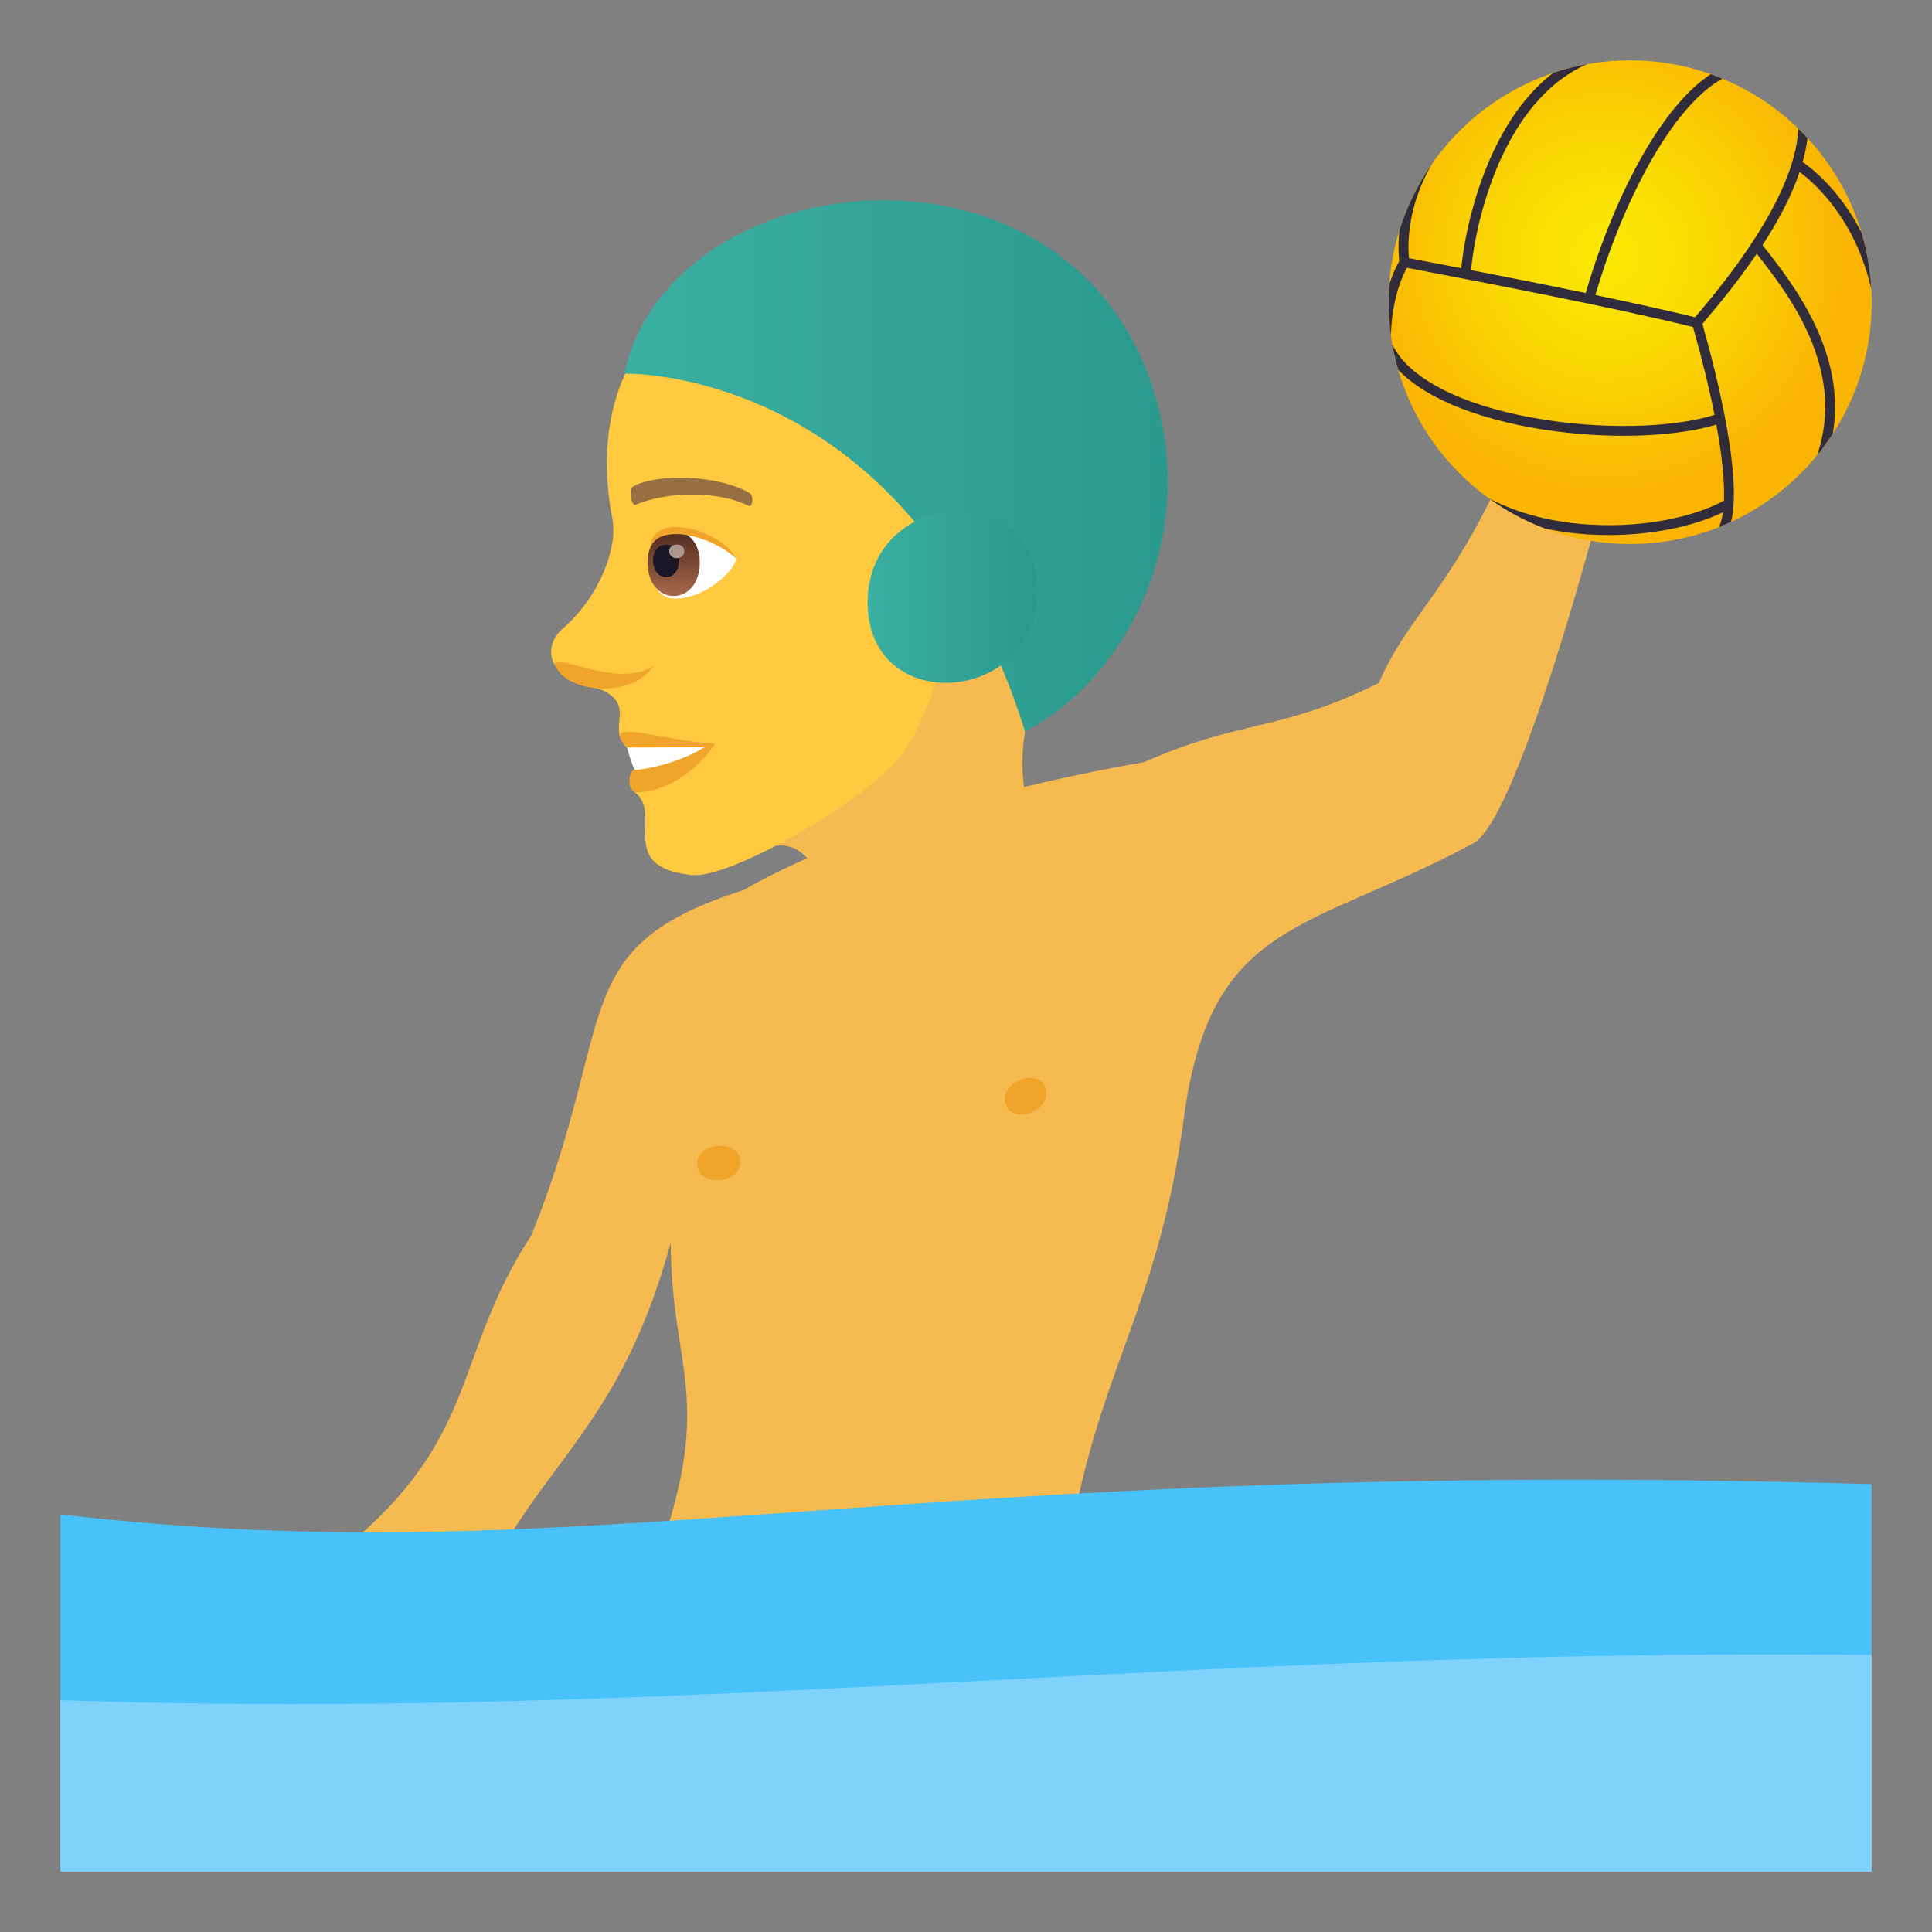 <?xml version="1.0" encoding="utf-8"?>
<!-- Generator: Adobe Illustrator 15.0.0, SVG Export Plug-In . SVG Version: 6.00 Build 0)  -->
<!DOCTYPE svg PUBLIC "-//W3C//DTD SVG 1.1//EN" "http://www.w3.org/Graphics/SVG/1.1/DTD/svg11.dtd">
<svg version="1.1" id="Layer_1" xmlns:x="http://ns.adobe.com/Extensibility/1.0/" xmlns:i="http://ns.adobe.com/AdobeIllustrator/10.0/" xmlns:graph="http://ns.adobe.com/Graphs/1.0/"
	 xmlns="http://www.w3.org/2000/svg" xmlns:xlink="http://www.w3.org/1999/xlink" xmlns:a="http://ns.adobe.com/AdobeSVGViewerExtensions/3.0/"
	 x="0px" y="0px" width="64px" height="64px" viewBox="0 0 64 64" enable-background="new 0 0 64 64" xml:space="preserve">
<rect x="0" y="0" width="64" height="64" fill="#808080" stroke="none"/>
<path fill="#F5BB51" d="M49.892,15.436c-1.848,4.166-3.27,4.971-4.213,7.186c-3.311,1.643-4.561,1.195-7.779,2.625
	c-9.047,1.578-13.248,4.232-13.248,4.232c-5.961,1.895-4.135,4.203-7.045,11.436c-2.625,4-1.666,6.666-6.207,10.375
	c-3.275,2.676,0.027,4.66,5.141,0.182c1.85-3.307,4.135-4.682,5.68-10.314c0,4.281,1.553,5.184-0.6,10.861l14.012-1.992
	c0.994-4.916,2.795-7.08,3.58-12.967c0.883-6.635,4.092-6.16,9.592-9.125c1.531-0.822,4.281-11.455,4.281-11.455
	S50.194,14.756,49.892,15.436z"/>
<path fill="#48C2F9" d="M2.001,62h59.998V49.164c-32.492-0.939-42.371,3.053-59.998,1.002V62z"/>
<path fill="#7ED2FC" d="M61.999,54.822c-22.666-0.26-39.188,2.211-59.998,1.5V62h59.998V54.822z"/>
<radialGradient id="SVGID_1_" cx="53.772" cy="8.441" r="8.01" gradientTransform="matrix(0.999 0 0 1 -0.536 0)" gradientUnits="userSpaceOnUse">
	<stop  offset="0" style="stop-color:#FAE803"/>
	<stop  offset="0.258" style="stop-color:#FAE103"/>
	<stop  offset="0.636" style="stop-color:#FACD03"/>
	<stop  offset="1" style="stop-color:#FAB403"/>
	<a:midPointStop  offset="0" style="stop-color:#FAE803"/>
	<a:midPointStop  offset="0.624" style="stop-color:#FAE803"/>
	<a:midPointStop  offset="1" style="stop-color:#FAB403"/>
</radialGradient>
<ellipse fill="url(#SVGID_1_)" cx="54.001" cy="10.01" rx="8.002" ry="8.01"/>
<path fill="#302C3B" d="M61.112,6.791c-0.531-0.748-1.072-1.195-1.396-1.424c0.074-0.268,0.129-0.531,0.16-0.791
	c-0.098-0.109-0.199-0.213-0.305-0.313c-0.1,2.291-2.506,5.16-3.303,6.109c-0.043,0.051-0.082,0.096-0.115,0.137
	c-0.965-0.234-2.121-0.488-3.305-0.736c0.854-2.914,2.457-6.189,4.205-7.168c-0.125-0.053-0.254-0.102-0.383-0.148
	c-1.854,1.227-3.365,4.576-4.143,7.25c-1.326-0.275-2.668-0.541-3.797-0.76c0.123-1.242,0.5-2.635,1.02-3.754
	c0.709-1.521,1.684-2.578,2.826-3.068c-0.387,0.07-0.762,0.168-1.125,0.289c-0.789,0.607-1.469,1.502-1.998,2.643
	c-0.531,1.141-0.916,2.557-1.047,3.828c-0.506-0.098-0.963-0.186-1.344-0.258C46.923,8.6,46.79,8.574,46.673,8.553
	c-0.047-0.516-0.039-1.732,0.754-3.109c-0.461,0.666-0.824,1.402-1.07,2.191c-0.045,0.439-0.029,0.791-0.004,1.018
	c-0.123,0.209-0.236,0.469-0.332,0.768c-0.014,0.195-0.021,0.391-0.021,0.59c0,0.375,0.027,0.746,0.078,1.109
	c0.016-0.922,0.242-1.734,0.529-2.248c0.119,0.023,0.252,0.049,0.395,0.074c2.072,0.398,6.355,1.217,9.08,1.885
	c0.305,1.074,0.543,2.053,0.715,2.914c-1.443,0.445-3.811,0.49-5.963,0.105c-2.465-0.438-4.172-1.322-4.711-2.436
	c0.051,0.285,0.117,0.563,0.195,0.836c0.336,0.354,0.789,0.674,1.355,0.959c0.83,0.416,1.902,0.75,3.102,0.963
	c0.992,0.176,2.031,0.264,3.01,0.264c1.174,0,2.26-0.125,3.072-0.369c0.191,1.035,0.277,1.889,0.252,2.518
	c-1.07,0.578-2.721,0.883-4.34,0.799c-1.307-0.064-2.488-0.369-3.445-0.875c0.566,0.41,1.189,0.748,1.855,0.998
	c0.5,0.107,1.025,0.176,1.572,0.203c0.18,0.01,0.359,0.014,0.539,0.014c1.404,0,2.793-0.275,3.785-0.756
	c-0.027,0.195-0.07,0.359-0.129,0.492c0.137-0.055,0.27-0.111,0.4-0.172c0.355-1.48-0.412-4.645-0.951-6.557
	c0.035-0.043,0.078-0.094,0.125-0.15c0.385-0.459,1.041-1.24,1.674-2.174c1.107,1.395,2.959,3.854,2.004,6.668
	c0.184-0.229,0.357-0.465,0.518-0.711c0.182-1.072,0.025-2.189-0.469-3.334c-0.521-1.211-1.316-2.225-1.861-2.91
	c0.488-0.754,0.947-1.588,1.229-2.424c0.289,0.217,0.766,0.631,1.23,1.285c0.541,0.758,0.924,1.631,1.145,2.6
	c-0.035-0.652-0.148-1.283-0.328-1.883C61.499,7.379,61.317,7.078,61.112,6.791z"/>
<path fill="#F0A429" d="M24.526,38.475c0.02,0.756-1.41,0.855-1.43,0.098S24.507,37.715,24.526,38.475z"/>
<path fill="#F0A429" d="M34.632,36.025c0.275,0.703-1.035,1.283-1.311,0.576S34.356,35.316,34.632,36.025z"/>
<path fill="#F5BB51" d="M24.97,28.236c1.645-0.783,2.117,0.656,2.225,1.258c0.363,1.979,7.777-0.281,6.945-2.557
	c-0.727-1.979,0.244-4.342,0.244-4.342C33.286,21.967,29.274,14.891,24.97,28.236z"/>
<path fill="#FFC940" d="M26.313,8.619c-4.998,0.799-6.832,4.369-6.027,8.574c0.184,0.951-0.428,2.576-1.637,3.623
	c-0.439,0.379-0.482,0.881-0.268,1.221c0.422,0.658,1.35,0.664,1.736,0.91c0.865,0.555-0.002,1.162,0.65,1.814
	c0.295,0.295,1.145-0.098,0.248,1.471c0.996,0.73-0.668,2.484,1.898,2.756c1.348,0.143,6.252-2.744,7.135-4.234
	c1.023-1.738,1.188-3.258,1.188-3.258c3.834-1.105,5.189-4.451,4.363-7.955C34.446,8.641,29.552,8.104,26.313,8.619z"/>
<path fill="#F0A429" d="M20.769,24.762c0.471,0.287,0.262,0.74,0.262,0.74c-0.225,0-0.279,0.742,0.055,0.742
	c1.17,0,2.244-1.004,2.596-1.613C21.849,24.545,19.837,23.717,20.769,24.762z"/>
<path fill="#FFFFFF" d="M20.769,24.762c0,0,0.18,0.639,0.262,0.74c0.367,0,1.564-0.266,2.299-0.748L20.769,24.762z"/>
<path fill="#F0A429" d="M18.396,22.041c0.344,0.922,2.557,1.119,3.264,0C20.495,22.883,18.192,21.506,18.396,22.041z"/>
<path id="Path_751_" fill="#966F42" d="M24.827,16.33c-1.063-0.615-3.098-0.645-3.854-0.215c-0.164,0.08-0.055,0.662,0.08,0.607
	c1.057-0.455,2.76-0.465,3.748,0.037C24.933,16.826,24.987,16.414,24.827,16.33z"/>
<path fill="#FFFFFF" d="M24.382,18.498c0.027,0.268-0.826,1.238-1.91,1.33c-0.617,0.053-0.838-0.428-0.977-0.941
	C21.36,16.836,23.774,17.566,24.382,18.498z"/>
<linearGradient id="Path_1_" gradientUnits="userSpaceOnUse" x1="22.316" y1="19.745" x2="22.316" y2="17.585">
	<stop  offset="0" style="stop-color:#A6694A"/>
	<stop  offset="1" style="stop-color:#4F2A1E"/>
	<a:midPointStop  offset="0" style="stop-color:#A6694A"/>
	<a:midPointStop  offset="0.5" style="stop-color:#A6694A"/>
	<a:midPointStop  offset="1" style="stop-color:#4F2A1E"/>
</linearGradient>
<path id="Path_740_" fill="url(#Path_1_)" d="M21.452,18.627c0,1.49,1.729,1.49,1.729,0C23.181,17.238,21.452,17.238,21.452,18.627z
	"/>
<path id="Path_739_" fill="#1A1626" d="M21.634,18.561c0,0.744,0.861,0.744,0.861,0C22.495,17.865,21.634,17.865,21.634,18.561z"/>
<path id="Path_738_" fill="#AB968C" d="M22.167,18.256c0,0.313,0.502,0.313,0.502,0C22.669,17.965,22.167,17.965,22.167,18.256z"/>
<path fill="#F0A429" d="M24.382,18.498c-0.463-0.932-2.779-1.611-2.842-0.354C21.866,17.301,23.583,17.764,24.382,18.498z"/>
<linearGradient id="SVGID_2_" gradientUnits="userSpaceOnUse" x1="20.683" y1="15.43" x2="38.685" y2="15.43">
	<stop  offset="0" style="stop-color:#3AB0A2"/>
	<stop  offset="1" style="stop-color:#2B998D"/>
	<a:midPointStop  offset="0" style="stop-color:#3AB0A2"/>
	<a:midPointStop  offset="0.5" style="stop-color:#3AB0A2"/>
	<a:midPointStop  offset="1" style="stop-color:#2B998D"/>
</linearGradient>
<path fill="url(#SVGID_2_)" d="M38.347,13.4c-2.527-9.529-16.107-8.172-17.664-1.021c0,0,9.465-0.289,13.271,11.846
	C37.134,22.607,39.616,18.121,38.347,13.4z"/>
<linearGradient id="SVGID_3_" gradientUnits="userSpaceOnUse" x1="28.741" y1="19.766" x2="34.378" y2="19.766">
	<stop  offset="0" style="stop-color:#3AB0A2"/>
	<stop  offset="1" style="stop-color:#2B998D"/>
	<a:midPointStop  offset="0" style="stop-color:#3AB0A2"/>
	<a:midPointStop  offset="0.5" style="stop-color:#3AB0A2"/>
	<a:midPointStop  offset="1" style="stop-color:#2B998D"/>
</linearGradient>
<path fill="url(#SVGID_3_)" d="M34.378,19.525c0.051,3.789-5.584,4.273-5.637,0.482C28.687,16.217,34.321,15.732,34.378,19.525z"/>
</svg>
